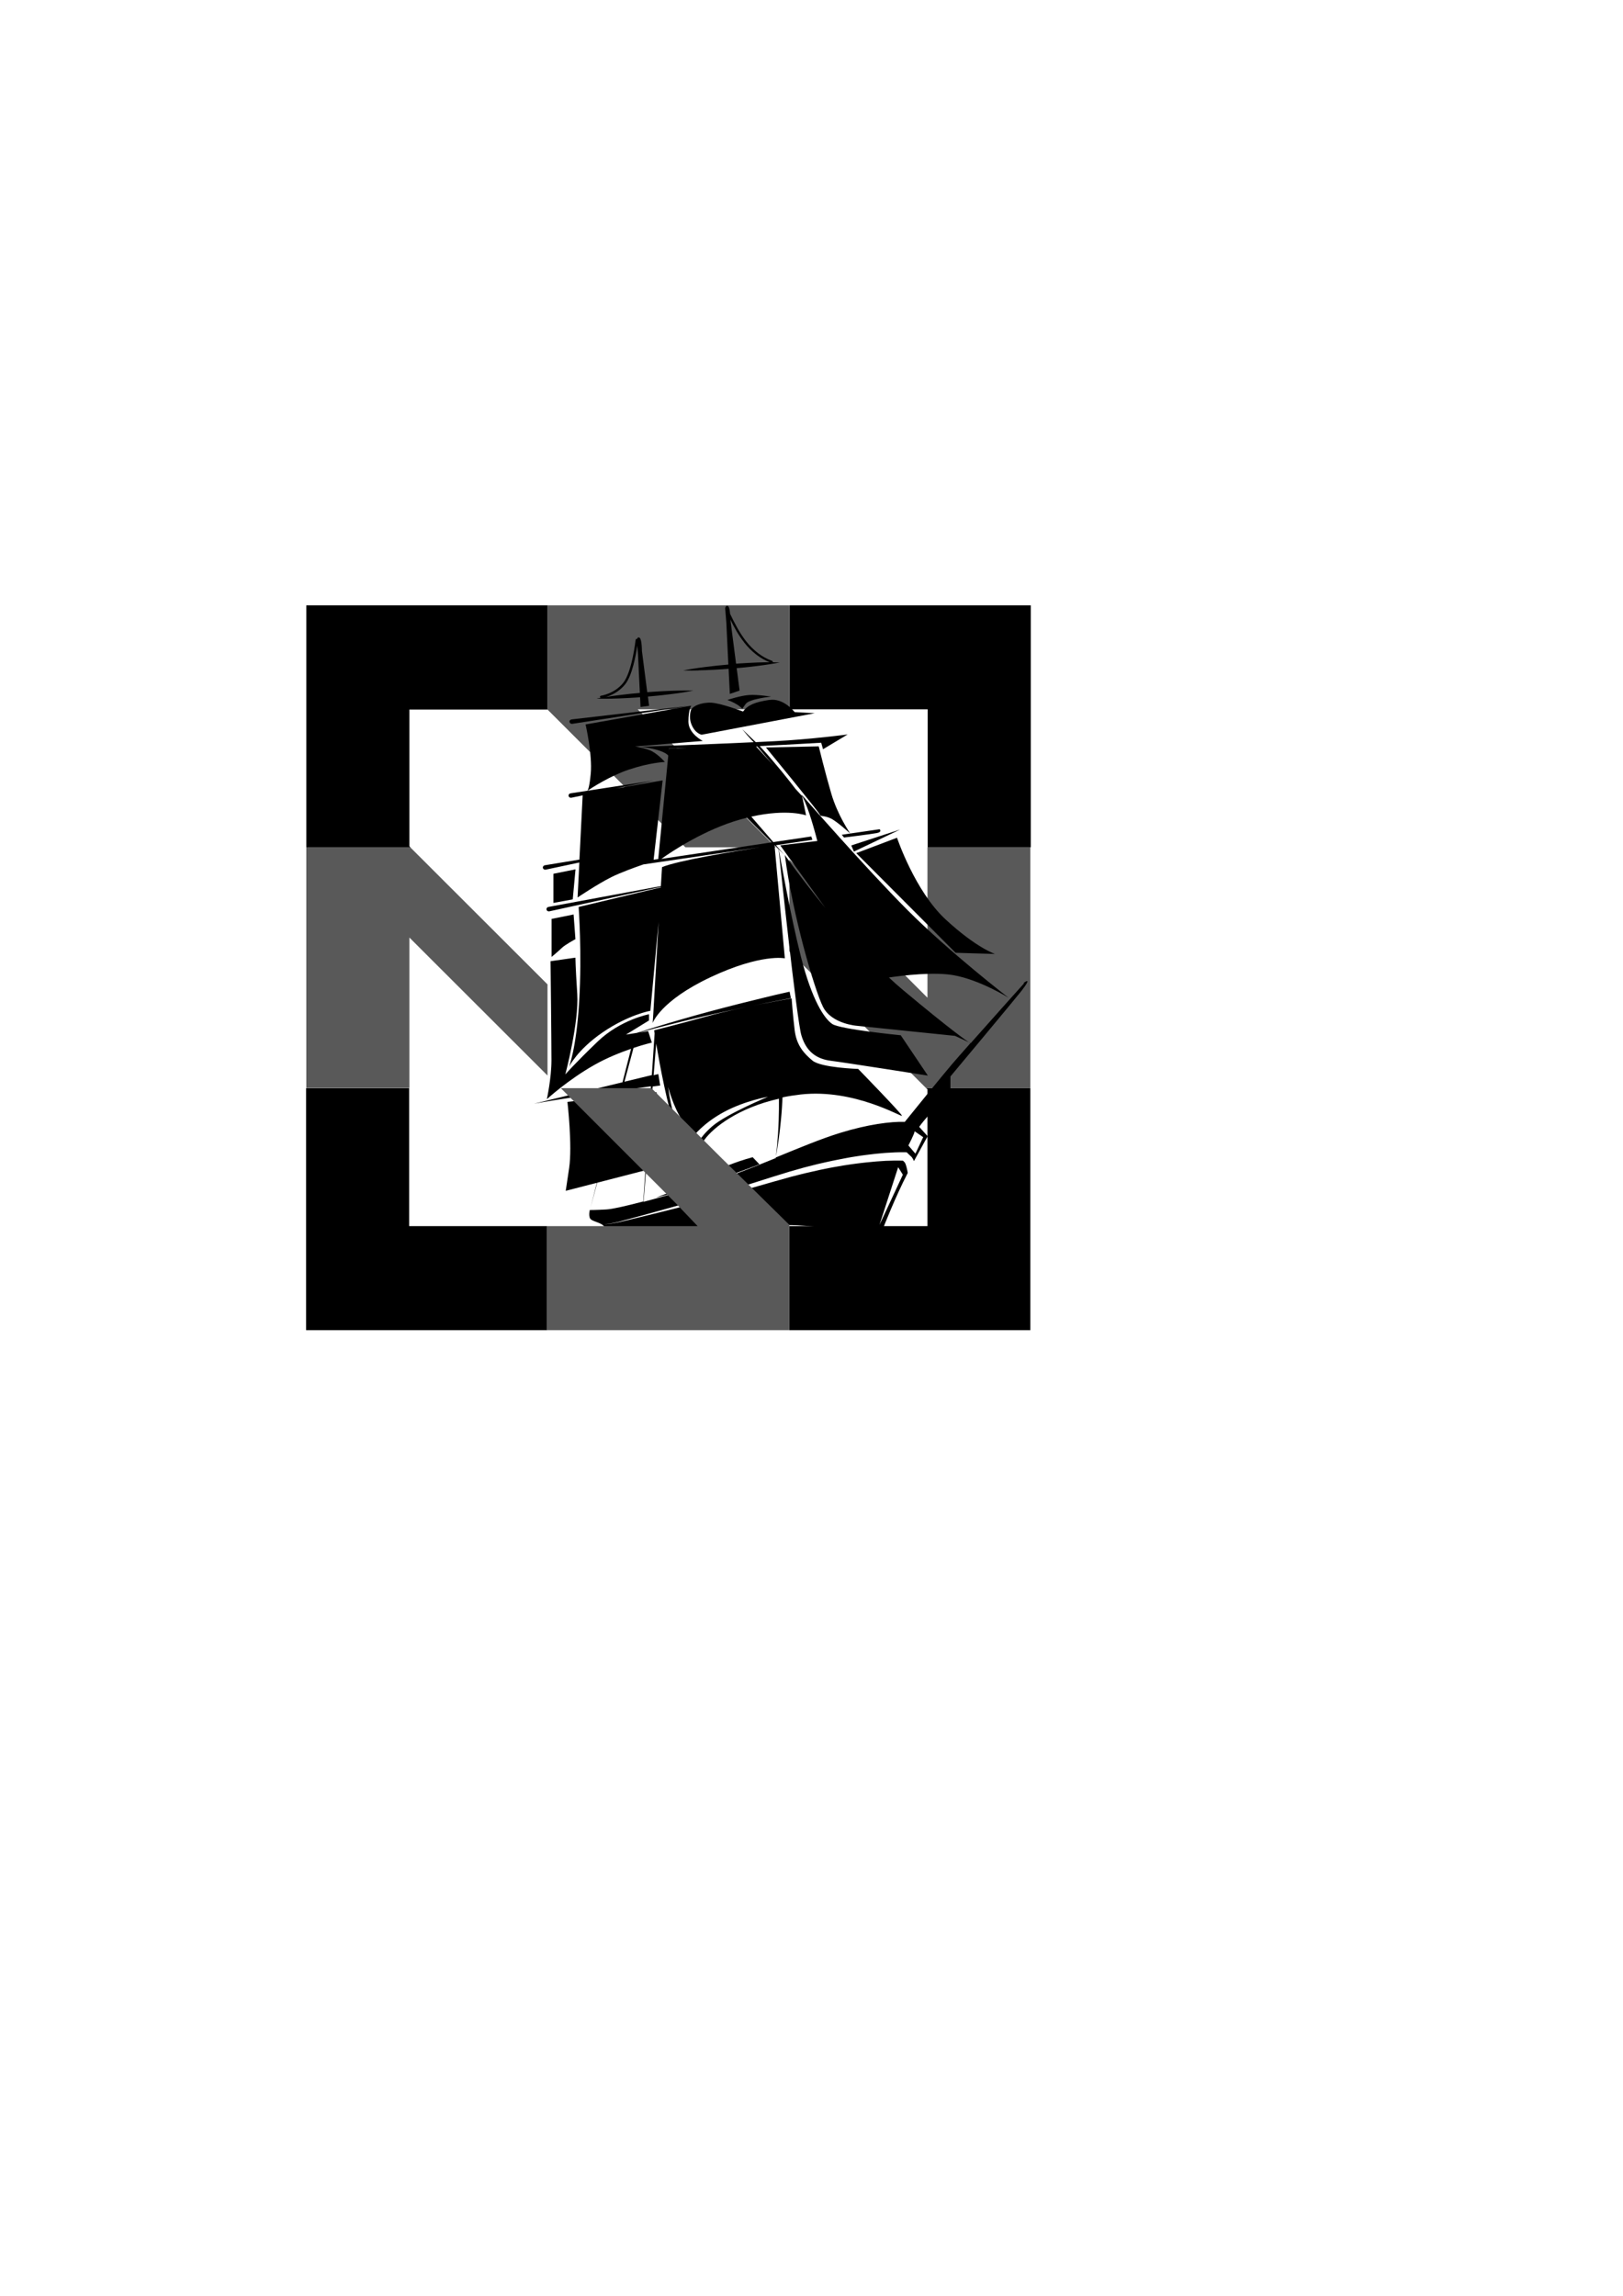 <?xml version="1.0" encoding="UTF-8" standalone="no"?>
<!-- Created with Inkscape (http://www.inkscape.org/) -->

<svg
   width="210mm"
   height="297mm"
   viewBox="0 0 210 297"
   version="1.1"
   id="svg8303"
   inkscape:export-filename="logo noir.png"
   inkscape:export-xdpi="108.35514"
   inkscape:export-ydpi="108.35514"
   inkscape:version="1.2.2 (b0a8486541, 2022-12-01)"
   sodipodi:docname="Logo - noir.svg"
   xmlns:inkscape="http://www.inkscape.org/namespaces/inkscape"
   xmlns:sodipodi="http://sodipodi.sourceforge.net/DTD/sodipodi-0.dtd"
   xmlns="http://www.w3.org/2000/svg"
   xmlns:svg="http://www.w3.org/2000/svg">
  <sodipodi:namedview
     id="namedview8305"
     pagecolor="#ffffff"
     bordercolor="#999999"
     borderopacity="1"
     inkscape:showpageshadow="0"
     inkscape:pageopacity="0"
     inkscape:pagecheckerboard="0"
     inkscape:deskcolor="#d1d1d1"
     inkscape:document-units="mm"
     showgrid="false"
     inkscape:zoom="0.74742565"
     inkscape:cx="300.36433"
     inkscape:cy="560.59088"
     inkscape:window-width="1665"
     inkscape:window-height="749"
     inkscape:window-x="50"
     inkscape:window-y="118"
     inkscape:window-maximized="0"
     inkscape:current-layer="layer1" />
  <defs
     id="defs8300" />
  <g
     inkscape:label="Calque 1"
     inkscape:groupmode="layer"
     id="layer1">
    <path
       class="st0"
       d="m 52.944,140.774 h -13.34 v 31.302 H 70.786 V 158.62 H 52.944 Z"
       id="path2066"
       style="fill:#000000;fill-opacity:1;stroke-width:0.278" />
    <path
       class="st0"
       d="m 120.003,140.913 v 17.708 h -17.869 v 13.455 h 31.181 v -31.302 h -13.478 z"
       id="path2068"
       style="fill:#000000;fill-opacity:1;stroke-width:0.278" />
    <path
       class="st0"
       d="m 39.633,109.611 h 13.478 l -0.139,-0.139 V 91.792 H 70.842 V 78.309 H 39.633 Z"
       id="path2070"
       style="fill:#000000;fill-opacity:1;stroke-width:0.278" />
    <path
       class="st0"
       d="m 102.162,78.309 v 13.455 h 17.869 v 17.847 h 13.34 V 78.309 c -0.028,0 -31.209,0 -31.209,0 z"
       id="path2072"
       style="fill:#000000;fill-opacity:1;stroke-width:0.278" />
    <path
       class="st1"
       d="M 100.383,109.611 82.514,91.764 H 102.134 V 78.309 H 70.814 v 13.455 l 17.869,17.847 z"
       id="path2074"
       style="fill:#595959;fill-opacity:1;stroke-width:0.278" />
    <path
       class="st1"
       d="m 120.003,109.611 v 19.459 l -3.085,-3.086 -14.785,-14.789 v 11.87 l 8.782,8.784 8.921,8.923 h 13.478 v -31.163 z"
       id="path2078"
       style="fill:#595959;fill-opacity:1;stroke-width:0.278" />
    <path
       class="st1"
       d="M 70.814,127.319 53.083,109.611 H 39.633 v 31.135 h 13.34 v -19.459 l 17.869,17.847 v -11.815 z"
       id="path2080"
       style="fill:#000000;fill-opacity:0.65;stroke-width:0.278" />
    <g
       id="g1566"
       inkscape:label="Bateau"
       transform="matrix(9.959,0,0,9.572,-593.993,-1123.647)"
       style="display:inline;fill:#000000;fill-opacity:1">
      <g
         id="g3191"
         style="fill:#000000;fill-opacity:1"
         transform="translate(4.296,-11.814)">
        <path
           d="m 64.822,144.948 c -0.176,0.072 -0.601,0.208 -0.601,0.208 l -0.016,0.104 -0.336,0.128 c 0.593,-0.144 1.346,-0.449 1.346,-0.449 l -0.088,-0.096 c 0,0 -0.128,0.032 -0.304,0.104"
           style="fill:#000000;fill-opacity:1;fill-rule:nonzero;stroke:none;stroke-width:0.004"
           id="path86" />
        <path
           d="m 66.473,140.734 1.29,1.346 0.513,0.016 c 0,0 -0.24,-0.08 -0.641,-0.465 -0.401,-0.385 -0.633,-1.106 -0.633,-1.106 l -0.529,0.208"
           style="fill:#000000;fill-opacity:1;fill-rule:nonzero;stroke:none;stroke-width:0.004"
           id="path88" />
        <path
           d="m 66.442,140.712 0.6,-0.298 -0.634,0.215 z"
           style="fill:#000000;fill-opacity:1;fill-rule:nonzero;stroke:none;stroke-width:0.004"
           id="path90" />
        <path
           d="m 65.986,139.29 -0.687,0.015 c 0,0 0.702,0.888 0.702,0.911 0,0.022 0.052,0.007 0.134,0.045 0.077,0.035 0.241,0.19 0.259,0.207 l -0.11,0.017 0.03,0.037 c 0,0 0.351,-0.045 0.425,-0.06 0.075,-0.015 0.037,-0.052 0.037,-0.052 l -0.382,0.058 c -0.012,-0.019 -0.166,-0.256 -0.245,-0.536 -0.082,-0.291 -0.164,-0.642 -0.164,-0.642"
           style="fill:#000000;fill-opacity:1;fill-rule:nonzero;stroke:none;stroke-width:0.004"
           id="path92" />
        <path
           d="m 62.781,138.986 1.526,-0.245 -1.534,0.185 c -3.62e-4,3e-5 -8.32e-4,1.1e-4 -0.001,1.8e-4 -0.016,0.003 -0.028,0.018 -0.025,0.034 0.003,0.016 0.018,0.028 0.034,0.025"
           style="fill:#000000;fill-opacity:1;fill-rule:nonzero;stroke:none;stroke-width:0.004"
           id="path94" />
        <path
           d="m 65.344,138.662 c -0.187,0.03 -0.276,0.067 -0.343,0.157 0,0 -0.284,-0.112 -0.411,-0.119 -0.127,-0.007 -0.254,0.045 -0.269,0.112 -0.015,0.067 -0.015,0.142 0.03,0.224 0.045,0.082 0.112,0.097 0.112,0.097 l 1.47,-0.291 -0.261,-0.015 c 0,0 -0.142,-0.194 -0.328,-0.164"
           style="fill:#000000;fill-opacity:1;fill-rule:nonzero;stroke:none;stroke-width:0.004"
           id="path96" />
        <path
           d="m 65.038,138.715 c 0.045,-0.067 0.328,-0.097 0.328,-0.097 0,0 -0.172,-0.03 -0.284,-0.022 -0.112,0.007 -0.284,0.067 -0.284,0.067 0.142,0.052 0.194,0.119 0.194,0.119 0,0 0,0 0.045,-0.067"
           style="fill:#000000;fill-opacity:1;fill-rule:nonzero;stroke:none;stroke-width:0.004"
           id="path98" />
        <path
           d="m 62.801,141.562 -0.287,0.06 v 0.514 c 0,0 0.084,-0.072 0.131,-0.12 0.048,-0.048 0.179,-0.12 0.179,-0.12 l -0.024,-0.335"
           style="fill:#000000;fill-opacity:1;fill-rule:nonzero;stroke:none;stroke-width:0.004"
           id="path100" />
        <path
           d="m 62.538,141.012 v 0.394 l 0.251,-0.048 0.036,-0.406 -0.287,0.06"
           style="fill:#000000;fill-opacity:1;fill-rule:nonzero;stroke:none;stroke-width:0.004"
           id="path102" />
        <path
           d="m 65.014,137.883 c 0.096,0.128 0.211,0.221 0.334,0.27 -0.021,1.8e-4 -0.043,5e-4 -0.067,0.001 -0.059,0.001 -0.128,0.004 -0.202,0.008 -0.037,0.002 -0.075,0.004 -0.114,0.007 -0.018,0.001 -0.036,0.003 -0.054,0.004 l -0.074,-0.597 c 0.049,0.105 0.105,0.21 0.177,0.306 z m -0.593,0.38 c 0.059,-0.001 0.128,-0.004 0.202,-0.008 0.037,-0.002 0.075,-0.004 0.114,-0.007 0.025,-0.002 0.051,-0.004 0.077,-0.006 l 0.016,0.339 0.127,-0.045 -0.038,-0.303 c 0.017,-0.002 0.035,-0.003 0.052,-0.005 0.039,-0.003 0.076,-0.008 0.113,-0.012 0.073,-0.008 0.142,-0.018 0.2,-0.026 0.117,-0.017 0.195,-0.034 0.195,-0.034 0,0 -0.035,-0.001 -0.092,-0.002 1.08e-4,-2.9e-4 4.34e-4,-4.4e-4 5.78e-4,-7.6e-4 0.003,-0.008 -0.001,-0.016 -0.009,-0.019 -0.124,-0.045 -0.242,-0.138 -0.34,-0.268 -0.085,-0.114 -0.148,-0.243 -0.205,-0.367 -0.004,-0.044 -0.011,-0.093 -0.027,-0.104 -0.03,-0.022 -0.037,0.03 -0.037,0.03 l 0.015,0.194 0.026,0.565 c -0.027,0.003 -0.053,0.005 -0.079,0.008 -0.039,0.003 -0.076,0.008 -0.113,0.012 -0.073,0.008 -0.142,0.018 -0.2,0.026 -0.117,0.017 -0.195,0.034 -0.195,0.034 0,0 0.079,0.003 0.198,2.5e-4"
           style="fill:#000000;fill-opacity:1;fill-rule:nonzero;stroke:none;stroke-width:0.004"
           id="path104" />
        <path
           d="m 63.47,138.451 c 0.092,-0.119 0.139,-0.391 0.158,-0.522 l 0.009,0.119 0.024,0.52 c -0.018,0.002 -0.036,0.003 -0.053,0.005 -0.039,0.003 -0.076,0.008 -0.113,0.012 -0.073,0.008 -0.142,0.018 -0.2,0.026 -0.029,0.004 -0.056,0.009 -0.08,0.013 0.064,-0.019 0.173,-0.065 0.255,-0.173 z m -0.173,0.194 c 0.059,-0.001 0.128,-0.004 0.202,-0.008 0.037,-0.002 0.075,-0.004 0.114,-0.007 0.017,-0.001 0.034,-0.003 0.051,-0.004 l 0.006,0.132 0.111,-0.016 -0.015,-0.125 c 0.027,-0.003 0.054,-0.005 0.081,-0.008 0.039,-0.003 0.076,-0.008 0.113,-0.012 0.073,-0.008 0.142,-0.018 0.2,-0.026 0.117,-0.017 0.195,-0.034 0.195,-0.034 0,0 -0.079,-0.003 -0.198,-3.6e-4 -0.059,0.001 -0.128,0.004 -0.202,0.008 -0.037,0.002 -0.075,0.004 -0.114,0.007 -0.028,0.002 -0.056,0.004 -0.084,0.006 l -0.069,-0.556 c 0,0 0,-0.157 -0.03,-0.179 -0.019,-0.014 -0.029,0.002 -0.034,0.016 -7.24e-4,-1.8e-4 -0.001,-5.8e-4 -0.002,-6.5e-4 -0.008,-6.5e-4 -0.016,0.005 -0.016,0.013 -4.34e-4,0.004 -0.045,0.43 -0.161,0.581 -0.114,0.148 -0.287,0.173 -0.289,0.174 -0.008,0.001 -0.014,0.009 -0.013,0.017 6.88e-4,0.005 0.004,0.009 0.009,0.011 -0.034,0.006 -0.053,0.011 -0.053,0.011 0,0 0.079,0.003 0.198,2.9e-4"
           style="fill:#000000;fill-opacity:1;fill-rule:nonzero;stroke:none;stroke-width:0.004"
           id="path106" />
        <path
           d="m 67.342,144.572 -0.101,0.223 -0.091,-0.111 c 0,0 0.081,-0.162 0.081,-0.192 z m -2.92,0.662 c -0.294,0.091 -0.529,0.161 -0.713,0.212 l 0.119,-1.559 c 0.061,-0.008 0.097,-0.013 0.097,-0.013 l -0.024,-0.155 -0.061,0.015 0.033,-0.427 c 0.046,0.284 0.146,0.852 0.255,1.159 -0.015,0.168 -0.028,0.325 -0.037,0.455 -0.015,0.204 -0.022,0.34 -0.022,0.34 0,0 0.009,-0.136 0.027,-0.339 0.01,-0.124 0.025,-0.273 0.041,-0.432 0.007,0.02 0.015,0.039 0.022,0.056 0.16,0.368 0.288,0.409 0.288,0.409 0,0 -0.08,-0.16 0.056,-0.352 0.116,-0.164 0.438,-0.428 0.965,-0.551 9.41e-4,0.085 2.53e-4,0.185 -0.003,0.285 -0.004,0.13 -0.013,0.26 -0.022,0.358 -0.008,0.085 -0.015,0.145 -0.016,0.159 -0.312,0.133 -0.651,0.273 -1.003,0.382 z m -0.201,-0.874 c 0.132,0.203 0.132,0.203 0.132,0.203 0,0 0.132,-0.182 0.405,-0.334 0.274,-0.152 0.567,-0.203 0.567,-0.203 0,0 -0.537,0.233 -0.719,0.395 -0.182,0.162 -0.223,0.294 -0.223,0.294 l -0.02,0.101 c 0,0 -0.253,-0.253 -0.334,-0.922 0,0 0.061,0.263 0.192,0.466 z m 2.796,0.618 0.061,0.101 -0.304,0.679 z m -3.077,-4.167 c 0.135,-0.1 0.562,-0.398 1.03,-0.534 0.028,-0.008 0.055,-0.015 0.082,-0.022 l 0.32,0.333 z m 0.097,-1.494 c 0,0 0.07,0 0.241,0 -0.14,0.003 -0.24,0.005 -0.24,0.005 l -0.004,0.048 z m 1.183,0.016 c 0.042,0.051 0.087,0.105 0.131,0.159 0.014,0.017 0.029,0.034 0.043,0.051 l -0.223,-0.251 c 0.005,-2.2e-4 0.01,-4.7e-4 0.015,-7.2e-4 0.011,0.013 0.023,0.027 0.035,0.041 z m 3.431,3.162 c 0,0 -0.407,0.471 -0.694,0.809 -0.05,-0.033 -0.256,-0.181 -0.876,-0.72 -0.061,-0.053 -0.123,-0.11 -0.184,-0.17 0.187,-0.029 0.585,-0.078 0.841,-0.031 0.344,0.064 0.713,0.304 0.713,0.304 0,0 -0.761,-0.609 -1.314,-1.186 -0.553,-0.577 -1.378,-1.562 -1.378,-1.562 0.07,0.127 0.142,0.365 0.208,0.63 l -0.482,0.059 0.587,0.847 c -0.312,-0.398 -0.529,-0.719 -0.529,-0.719 3.26e-4,0.003 6.87e-4,0.005 0.001,0.008 l -0.115,-0.138 0.474,-0.073 -0.015,-0.045 -0.493,0.076 -0.286,-0.344 c 0.474,-0.11 0.712,-0.017 0.712,-0.017 l -0.052,-0.261 -0.085,-0.096 c -0.018,-0.024 -0.041,-0.056 -0.069,-0.093 -0.032,-0.042 -0.069,-0.091 -0.11,-0.143 -0.041,-0.052 -0.085,-0.106 -0.13,-0.161 -0.045,-0.054 -0.09,-0.108 -0.134,-0.157 -0.008,-0.009 -0.015,-0.017 -0.023,-0.026 0.4,-0.02 0.799,-0.045 0.799,-0.045 l 0.024,0.088 0.32,-0.2 c 0,0 -0.336,0.048 -0.769,0.08 -0.098,0.007 -0.249,0.016 -0.425,0.024 -0.019,-0.018 -0.036,-0.035 -0.052,-0.051 -0.074,-0.075 -0.124,-0.125 -0.124,-0.125 0,0 0.01,0.014 0.03,0.038 0.019,0.024 0.047,0.059 0.082,0.098 0.011,0.013 0.024,0.027 0.037,0.041 -0.603,0.03 -1.47,0.062 -1.47,0.062 0.298,0.037 0.354,0.109 0.36,0.119 l -0.13,1.398 -0.06,0.009 0.117,-1.072 -0.61,0.11 0.494,-0.108 -0.861,0.138 c 0.048,-0.034 0.288,-0.198 0.536,-0.285 0.276,-0.097 0.47,-0.104 0.47,-0.104 0,0 -0.105,-0.127 -0.209,-0.164 -0.104,-0.037 -0.179,-0.045 -0.179,-0.045 l 0.881,-0.075 c 0,0 -0.187,-0.097 -0.187,-0.261 0,-0.164 0.037,-0.216 0.037,-0.216 l -1.373,0.254 c 0,0 0.09,0.411 0.067,0.664 -0.015,0.167 -0.033,0.217 -0.043,0.232 l -0.22,0.035 c -5.06e-4,1.1e-4 -0.001,2.2e-4 -0.002,3.3e-4 -0.016,0.004 -0.026,0.019 -0.023,0.036 0.004,0.016 0.019,0.026 0.036,0.023 l 0.147,-0.032 -0.042,0.868 -0.451,0.077 c -4.34e-4,1.1e-4 -9.77e-4,1.8e-4 -0.001,2.9e-4 -0.016,0.004 -0.026,0.02 -0.023,0.036 0.004,0.016 0.02,0.026 0.036,0.023 l 0.438,-0.097 -0.023,0.473 c 0,0 0.254,-0.179 0.44,-0.276 0.114,-0.059 0.293,-0.127 0.415,-0.171 l 1.516,-0.232 c -0.346,0.056 -1.067,0.179 -1.274,0.269 0,0 -0.006,0.102 -0.015,0.256 l -1.462,0.282 c -2.89e-4,7e-5 -7.24e-4,1.4e-4 -10e-4,2.2e-4 -0.016,0.004 -0.026,0.02 -0.023,0.036 0.004,0.016 0.02,0.026 0.036,0.023 l 1.449,-0.33 c -1.09e-4,0.002 -2.17e-4,0.004 -3.62e-4,0.006 l -1.067,0.265 c 0,0 0.045,0.627 0.007,1.276 -0.037,0.649 -0.134,0.888 -0.134,0.888 0,0 0.104,-0.231 0.44,-0.47 0.336,-0.239 0.619,-0.291 0.619,-0.291 l 0.107,-1.199 c -0.024,0.429 -0.051,0.9 -0.055,0.983 -0.007,0.157 -0.022,0.381 -0.022,0.381 0,0 0.097,-0.299 0.754,-0.62 0.657,-0.321 0.963,-0.254 0.963,-0.254 l -0.134,-1.529 0.053,0.055 c 0.015,0.148 0.234,2.299 0.296,2.515 0.064,0.224 0.2,0.32 0.385,0.344 0.184,0.024 1.258,0.2 1.258,0.2 l -0.352,-0.545 c 0,0 -0.785,-0.08 -0.889,-0.152 -0.104,-0.072 -0.264,-0.32 -0.409,-0.913 -0.136,-0.558 -0.271,-1.357 -0.287,-1.449 l 0.08,0.084 c 0.098,0.799 0.384,1.815 0.495,2.046 0.112,0.232 0.441,0.256 0.441,0.256 l 1.274,0.136 0.202,0.097 c -0.105,0.124 -0.195,0.229 -0.242,0.287 -0.147,0.18 -0.498,0.631 -0.612,0.778 -0.181,-0.006 -0.483,0.034 -0.846,0.151 -0.245,0.079 -0.526,0.201 -0.831,0.331 0.003,-0.014 0.013,-0.073 0.025,-0.158 0.015,-0.097 0.031,-0.227 0.043,-0.357 0.01,-0.105 0.016,-0.209 0.02,-0.298 0.075,-0.016 0.155,-0.029 0.238,-0.039 0.697,-0.08 1.314,0.312 1.314,0.288 0,-0.024 -0.569,-0.633 -0.569,-0.633 0,0 -0.481,-0.016 -0.593,-0.112 -0.112,-0.096 -0.208,-0.208 -0.232,-0.409 -0.024,-0.2 -0.04,-0.433 -0.04,-0.433 0,0 -0.673,0.12 -1.089,0.24 -0.417,0.12 -0.697,0.192 -0.697,0.192 0,0 0.002,0.016 0.006,0.043 l -0.036,0.562 -0.356,0.09 0.118,-0.457 c 0.141,-0.049 0.238,-0.072 0.238,-0.072 l -0.048,-0.155 -0.118,0.02 c 0.055,-0.016 0.13,-0.036 0.22,-0.061 0.193,-0.052 0.452,-0.12 0.711,-0.181 0.26,-0.061 0.521,-0.117 0.716,-0.158 0.098,-0.02 0.18,-0.037 0.237,-0.048 0.057,-0.011 0.089,-0.017 0.089,-0.017 l -0.017,-0.088 c 0,0 -0.033,0.008 -0.09,0.021 -0.057,0.013 -0.138,0.033 -0.236,0.058 -0.195,0.049 -0.453,0.116 -0.711,0.188 -0.257,0.072 -0.513,0.15 -0.704,0.211 -0.104,0.033 -0.189,0.061 -0.245,0.079 l -0.14,0.023 0.299,-0.191 v -0.084 c 0,0 -0.371,0.072 -0.669,0.371 -0.299,0.299 -0.418,0.442 -0.418,0.442 0,0 0.179,-0.705 0.155,-1.088 -0.024,-0.382 -0.024,-0.49 -0.024,-0.49 l -0.323,0.048 c 0,0 0.012,1.1 0.012,1.339 0,0.239 -0.06,0.526 -0.06,0.526 0,0 0.275,-0.263 0.622,-0.466 0.162,-0.095 0.334,-0.166 0.472,-0.215 l -0.111,0.452 -1.15,0.29 c 0.274,-0.053 0.753,-0.126 1.122,-0.179 l -0.388,1.585 0.41,-1.588 c 0.153,-0.022 0.286,-0.041 0.375,-0.053 l -0.099,1.556 c -0.251,0.069 -0.405,0.103 -0.479,0.108 -0.128,0.008 -0.216,0.008 -0.216,0.008 0,0 -0.024,0.096 0.016,0.128 0.04,0.032 0.152,0.048 0.176,0.104 0.024,0.056 0.032,0.144 0.032,0.144 0,0 0.865,0.008 1.498,-0.088 0.633,-0.096 0.825,-0.104 1.282,-0.056 0.457,0.048 0.777,0.056 0.809,0.008 0,0 0.154,-0.413 0.318,-0.742 -0.005,-0.029 -0.011,-0.059 -0.018,-0.086 -0.003,-0.01 -0.006,-0.02 -0.009,-0.029 -0.003,-0.009 -0.007,-0.017 -0.01,-0.022 -8.33e-4,-0.002 -8.69e-4,-0.001 -0.001,-0.002 -1.09e-4,-2.1e-4 6.51e-4,-1.4e-4 -0.002,-0.003 l -0.012,-0.013 -0.01,-0.01 c -0.072,-0.003 -0.149,-9.8e-4 -0.224,0.002 -0.083,0.005 -0.165,0.011 -0.248,0.021 -0.041,0.004 -0.083,0.01 -0.124,0.015 -0.041,0.005 -0.082,0.012 -0.123,0.018 -0.041,0.006 -0.082,0.013 -0.123,0.021 -0.041,0.008 -0.082,0.014 -0.123,0.023 l -0.122,0.026 -0.122,0.029 c -0.081,0.018 -0.162,0.041 -0.243,0.062 -0.08,0.024 -0.16,0.046 -0.241,0.07 l -0.241,0.072 c -0.322,0.095 -0.646,0.186 -0.97,0.272 -0.162,0.043 -0.325,0.085 -0.488,0.126 l -0.244,0.061 c -0.041,0.01 -0.082,0.02 -0.123,0.027 -0.041,0.007 -0.083,0.014 -0.125,0.011 0.042,10e-4 0.084,-0.007 0.125,-0.015 0.041,-0.008 0.082,-0.019 0.122,-0.031 l 0.242,-0.068 c 0.162,-0.046 0.323,-0.092 0.484,-0.14 0.322,-0.095 0.642,-0.195 0.961,-0.299 l 0.239,-0.079 c 0.079,-0.026 0.16,-0.051 0.24,-0.077 0.081,-0.023 0.161,-0.049 0.243,-0.07 l 0.122,-0.032 0.123,-0.029 c 0.041,-0.01 0.083,-0.018 0.124,-0.027 0.041,-0.009 0.083,-0.017 0.124,-0.025 0.042,-0.008 0.083,-0.016 0.125,-0.022 0.042,-0.007 0.084,-0.014 0.126,-0.019 0.084,-0.012 0.168,-0.021 0.253,-0.028 0.086,-0.006 0.169,-0.011 0.259,-0.009 l 0.02,5.8e-4 0.016,0.016 0.025,0.025 0.013,0.012 c 0.004,0.003 0.015,0.016 0.019,0.023 0.01,0.016 0.016,0.029 0.021,0.042 1.81e-4,4.3e-4 3.26e-4,8.3e-4 4.71e-4,10e-4 0.138,-0.263 0.178,-0.336 0.178,-0.336 l -0.11,-0.127 c 0.156,-0.226 0.406,-0.433 0.406,-0.433 v -0.248 c 0,0 0.849,-1.057 0.921,-1.154 0.072,-0.096 0.12,-0.176 0.032,-0.112"
           style="fill:#000000;fill-opacity:1;fill-rule:nonzero;stroke:none;stroke-width:0.004"
           id="path108" />
        <path
           d="m 62.72,144.095 c 0,0 0.066,0.59 0.022,0.896 -0.044,0.306 -0.044,0.306 -0.044,0.306 l 1.464,-0.393 c 0,0 -0.175,-0.393 -0.219,-0.568 -0.044,-0.175 -0.066,-0.372 -0.066,-0.372 l -1.158,0.131"
           style="fill:#000000;fill-opacity:1;fill-rule:nonzero;stroke:none;stroke-width:0.004"
           id="path110" />
      </g>
    </g>
    <path
       class="st1"
       d="M 84.292,140.774 H 72.564 l 14.785,14.789 2.918,3.058 H 70.786 v 13.455 h 31.348 v -13.621 l -8.921,-8.784 z"
       id="path2076"
       style="fill:#595959;fill-opacity:1;stroke-width:0.278" />
  </g>
</svg>
